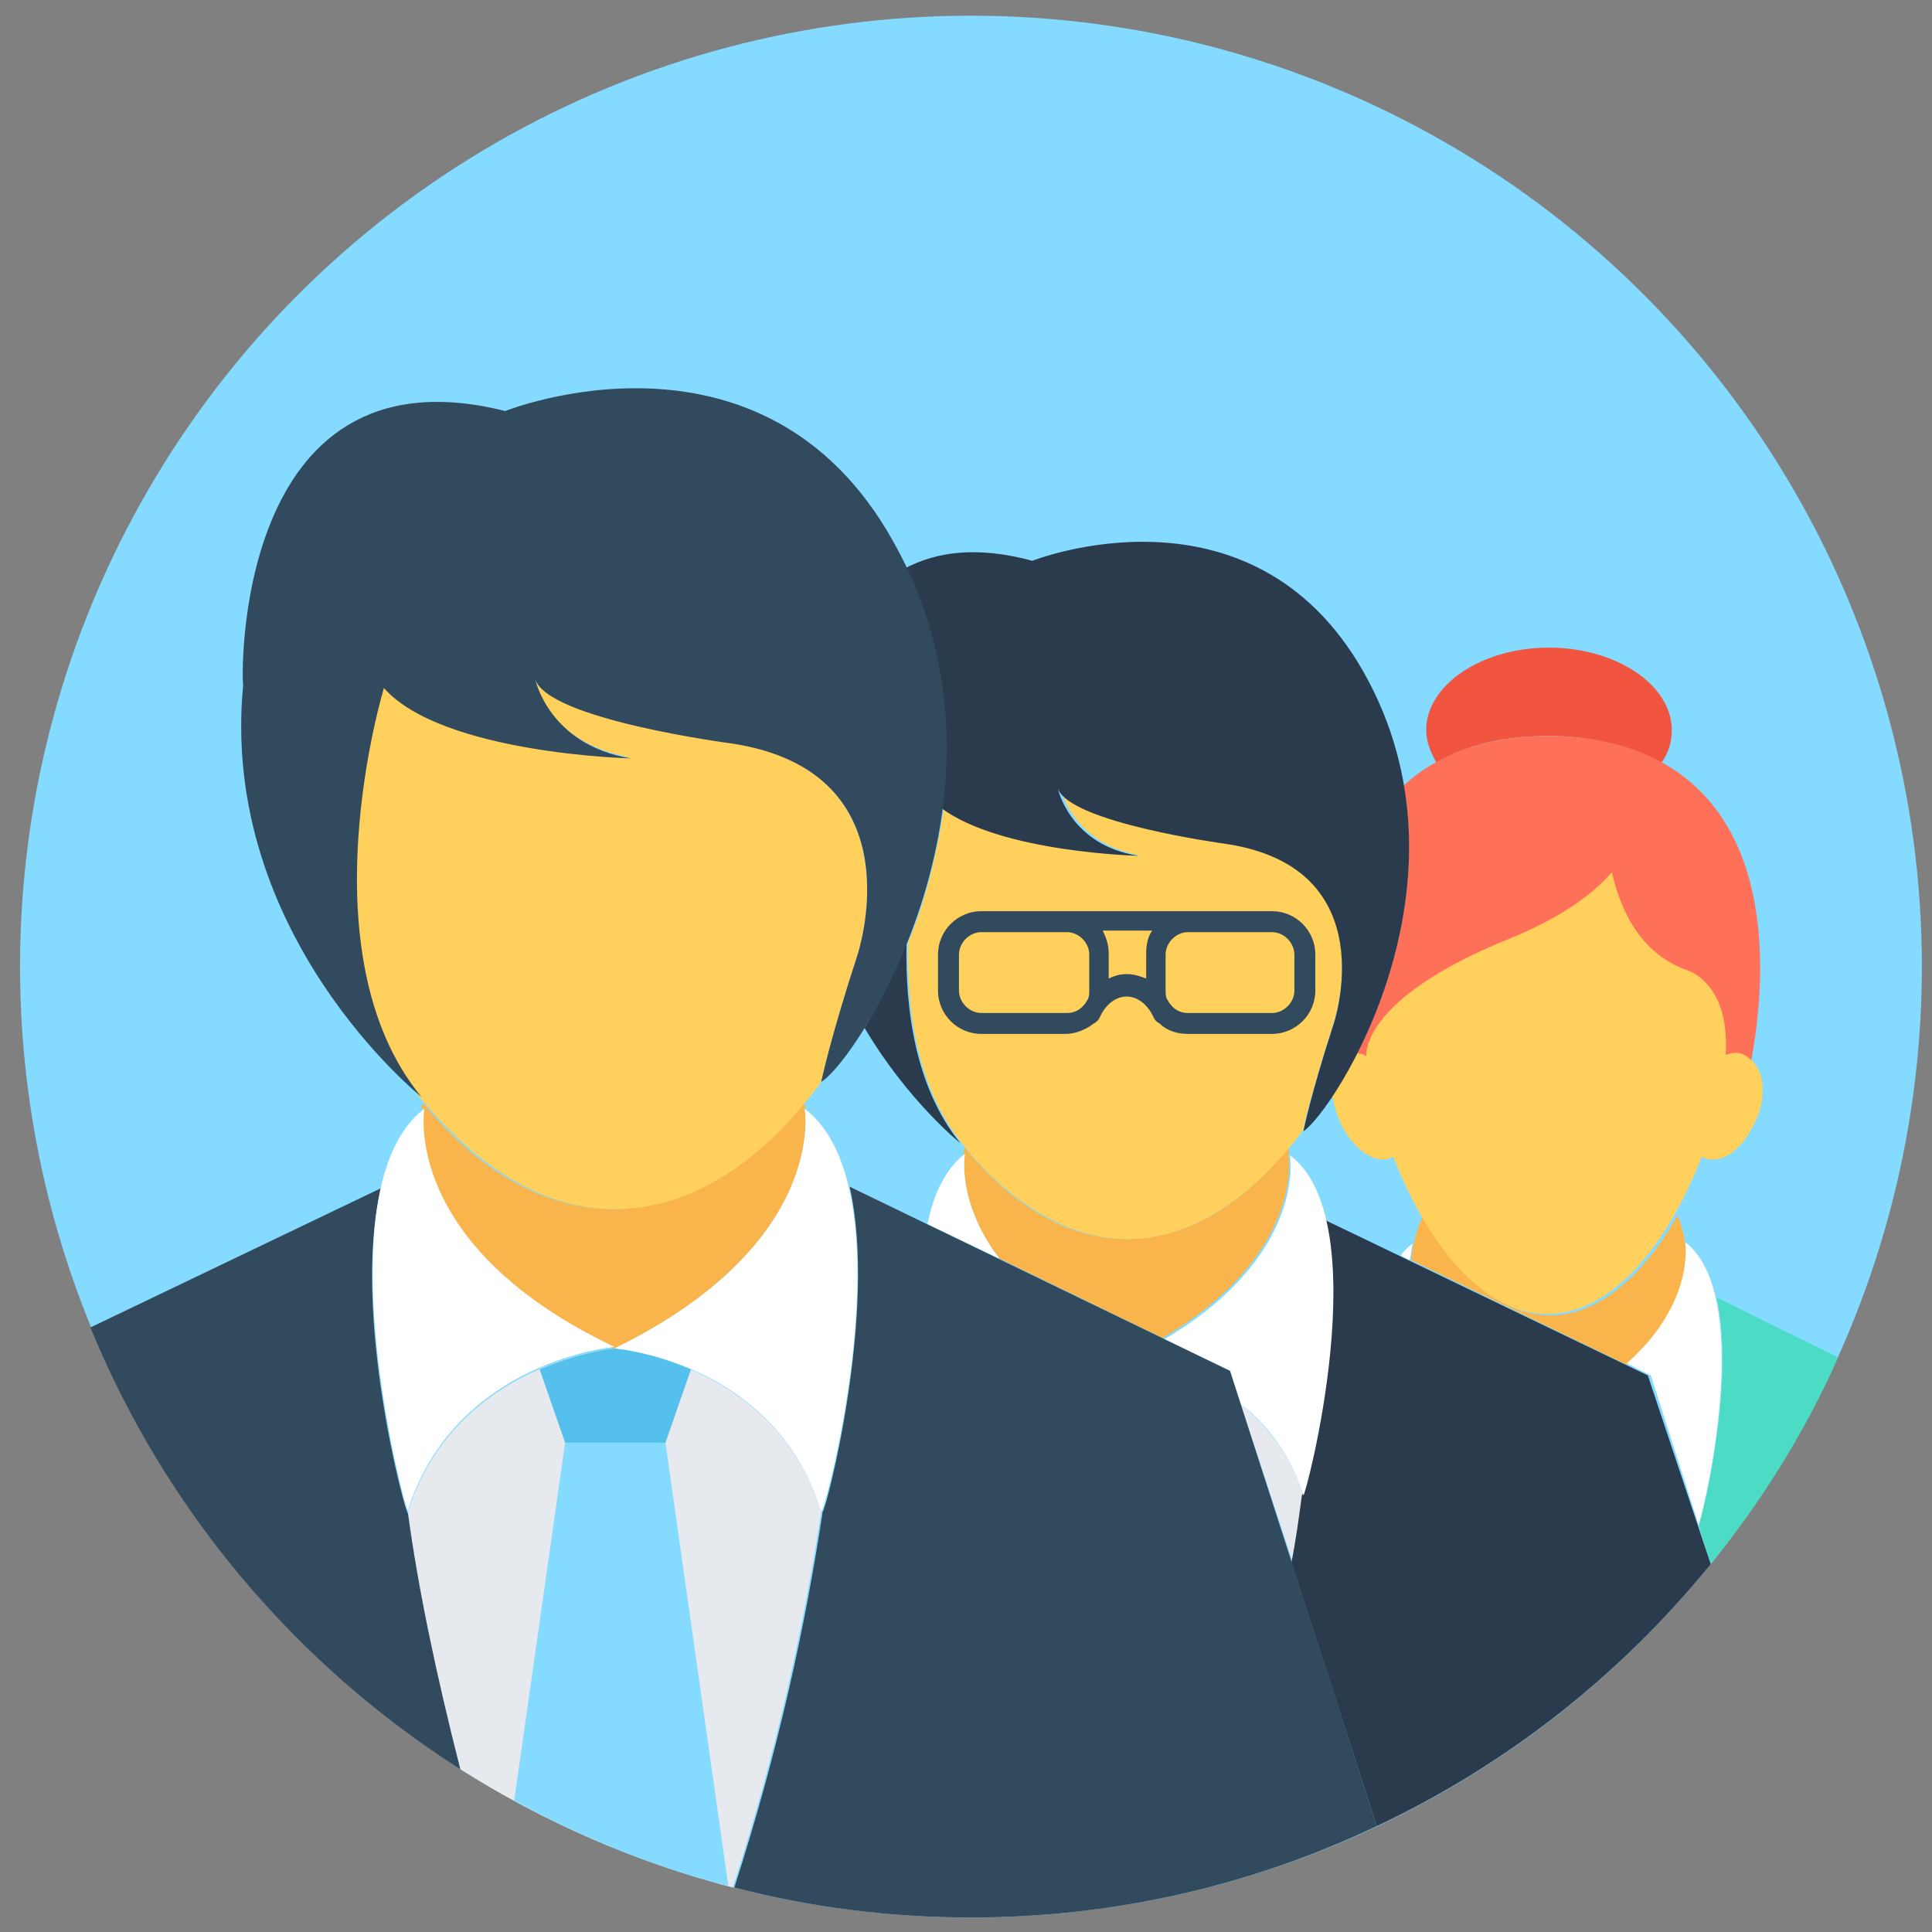 <?xml version="1.0" encoding="utf-8"?>
<!-- Generator: Adobe Illustrator 13.0.0, SVG Export Plug-In . SVG Version: 6.00 Build 14948)  -->
<!DOCTYPE svg PUBLIC "-//W3C//DTD SVG 1.1//EN" "http://www.w3.org/Graphics/SVG/1.1/DTD/svg11.dtd">
<svg version="1.1" id="Layer_1" xmlns="http://www.w3.org/2000/svg" xmlns:xlink="http://www.w3.org/1999/xlink" x="0px" y="0px"
	 width="64px" height="64px" viewBox="0 0 64 64" enable-background="new 0 0 64 64" xml:space="preserve">
<rect x="0" y="0" width="64" height="64" fill="#808080" stroke="none"/>
<g>
	<circle fill="#84DBFF" cx="32.164" cy="32.02" r="31.5"/>
	<path fill="#F1543F" d="M55.38,24.182c0,0.396-0.1,0.744-0.347,1.092c-1.092-0.596-2.381-0.895-3.721-0.895
		c-1.39,0-2.68,0.248-3.721,0.895c-0.198-0.348-0.347-0.695-0.347-1.092c0-1.488,1.835-2.729,4.067-2.729
		C53.544,21.454,55.38,22.694,55.38,24.182z"/>
	<path fill="#FF7058" d="M58.307,32.069c0,1.537-0.248,3.125-0.645,4.662H44.963c-0.1-0.445-0.199-0.842-0.298-1.289
		c1.19-2.133,2.479-5.656,1.835-9.423c1.24-1.143,2.927-1.639,4.763-1.639C55.182,24.379,58.307,26.514,58.307,32.069z"/>
	<path fill="#F9B54C" d="M55.826,41.195c0,0,0.348,1.984-1.935,4.02l-7.143-3.473c0.049-0.547,0.198-1.043,0.396-1.488
		c1.092,1.984,2.58,3.322,4.218,3.322c1.637,0,3.125-1.389,4.216-3.322C55.678,40.551,55.777,40.85,55.826,41.195L55.826,41.195z"/>
	<path fill="#4CDBC4" d="M60.887,44.967c-1.092,2.48-2.53,4.762-4.217,6.846l-0.396-1.291c0.248-0.744,1.19-4.91,0.595-7.541
		L60.887,44.967z"/>
	<g>
		<path fill="#FFFFFF" d="M56.273,50.521l-1.588-4.961l-0.794-0.396c2.282-2.033,1.935-4.018,1.935-4.018
			C58.059,42.883,56.57,49.529,56.273,50.521z"/>
		<path fill="#FFFFFF" d="M46.798,41.195c-0.049,0.15-0.049,0.348-0.099,0.547l-0.298-0.148
			C46.5,41.443,46.649,41.295,46.798,41.195z"/>
	</g>
	<path fill="#FFD05B" d="M58.059,37.326c-0.446,0.895-1.19,1.291-1.688,0.992c-1.14,2.928-2.976,5.209-5.108,5.209
		s-3.969-2.281-5.109-5.209c-0.496,0.299-1.24-0.148-1.687-0.992c-0.199-0.396-0.298-0.793-0.348-1.141
		c0.248-0.348,0.496-0.793,0.744-1.289c0.1,0,0.198,0,0.348,0.049l0,0l0.05,0.049l0,0c0-0.049-0.199-1.883,4.662-3.867
		c1.737-0.695,2.827-1.488,3.473-2.232c0.248,1.092,0.844,2.629,2.431,3.223c0,0,1.488,0.348,1.339,2.828l0,0
		c0.248-0.1,0.497-0.1,0.695,0.049C58.505,35.393,58.555,36.434,58.059,37.326z"/>
	<path fill="#E6E9EE" d="M43.177,49.529L43.177,49.529c-0.099,0.695-0.248,1.439-0.348,2.232l-1.735-5.258
		C41.937,47.199,42.73,48.141,43.177,49.529z"/>
	<path fill="#F9B54C" d="M42.681,38.221c0,0,0.596,3.273-4.167,6.102l-5.407-2.631c-1.438-1.885-1.142-3.471-1.142-3.471
		s0,0-0.049,0c0-0.051,0-0.1,0.049-0.199c1.489,1.834,3.324,3.025,5.358,3.025s3.869-1.191,5.357-3.025
		C42.681,38.121,42.73,38.17,42.681,38.221C42.73,38.221,42.73,38.221,42.681,38.221z"/>
	<path fill="#2B3B4E" d="M56.67,51.813c-2.977,3.67-6.747,6.646-11.063,8.68l-2.827-8.73c0.148-0.744,0.247-1.488,0.347-2.232
		c0.05,0.1,1.588-5.654,0.744-9.127l10.715,5.158L56.67,51.813z"/>
	<g>
		<path fill="#FFFFFF" d="M43.177,49.529c-0.446-1.389-1.24-2.381-2.083-3.025l-0.348-1.092l-2.183-1.041
			c4.762-2.828,4.167-6.102,4.167-6.102C45.657,40.451,43.227,49.678,43.177,49.529z"/>
		<path fill="#FFFFFF" d="M33.106,41.691l-2.381-1.141c0.198-0.992,0.596-1.836,1.24-2.33
			C31.965,38.221,31.668,39.807,33.106,41.691z"/>
	</g>
	<path fill="#FFD05B" d="M44.169,33.904c-0.694,2.184-0.992,3.373-0.992,3.521l0,0c-1.587,2.133-3.621,3.621-5.805,3.621
		c-2.083,0-4.018-1.289-5.556-3.225c0,0,0.05,0,0.05,0.051c-1.488-1.836-1.835-4.416-1.786-6.648l0,0
		c0.546-1.289,0.942-2.828,1.19-4.465c1.984,1.488,6.549,1.588,6.549,1.588c-2.331-0.396-2.679-2.232-2.679-2.232
		c0.396,1.141,5.556,1.836,5.556,1.836C45.955,28.696,44.169,33.904,44.169,33.904z"/>
	<g>
		<path fill="#2B3B4E" d="M31.816,37.873c0,0-1.736-1.389-3.175-3.82c0.446-0.744,0.943-1.736,1.389-2.828
			C29.981,33.457,30.328,36.037,31.816,37.873z"/>
		<path fill="#2B3B4E" d="M43.177,37.475c0,0,0.248-1.24,0.992-3.521c0,0,1.786-5.208-3.571-6.001c0,0-5.159-0.695-5.557-1.836
			c0,0,0.397,1.885,2.679,2.232c0,0-4.563-0.1-6.548-1.588c0.298-2.48,0.099-5.207-1.19-7.936c1.041-0.547,2.381-0.744,4.217-0.248
			c0,0,7.242-2.877,10.963,3.67C49.13,29.241,44.169,36.83,43.177,37.475z"/>
	</g>
	<path fill="#324A5E" d="M42.135,30.184h-2.529h-0.248h-4.019H35.19h-2.679c-0.794,0-1.439,0.645-1.439,1.439v1.189
		c0,0.793,0.645,1.438,1.439,1.438h2.777c0.348,0,0.695-0.148,0.943-0.346c0.099-0.051,0.148-0.1,0.198-0.199
		c0.198-0.445,0.546-0.693,0.893-0.693c0.348,0,0.695,0.248,0.893,0.693c0.051,0.1,0.1,0.148,0.198,0.199
		c0.249,0.248,0.596,0.346,0.943,0.346h2.777c0.794,0,1.439-0.645,1.439-1.438v-1.189C43.574,30.829,42.929,30.184,42.135,30.184z
		 M32.512,33.557c-0.398,0-0.745-0.348-0.745-0.744v-1.189c0-0.398,0.347-0.746,0.745-0.746h2.679h0.148
		c0.397,0,0.744,0.348,0.744,0.746v1.189c0,0.098,0,0.199-0.05,0.299c-0.049,0.049-0.049,0.098-0.099,0.148
		c-0.149,0.197-0.348,0.297-0.596,0.297H32.512z M37.323,32.268c-0.198,0-0.396,0.049-0.596,0.148v-0.844
		c0-0.297-0.099-0.545-0.198-0.744h1.638c-0.148,0.199-0.198,0.496-0.198,0.744v0.844C37.72,32.317,37.521,32.268,37.323,32.268z
		 M42.879,32.813c0,0.396-0.348,0.744-0.744,0.744h-2.777c-0.248,0-0.446-0.1-0.595-0.297c-0.051-0.051-0.051-0.1-0.1-0.148
		c-0.051-0.1-0.051-0.201-0.051-0.299v-1.189c0-0.398,0.349-0.746,0.745-0.746h0.248h2.529c0.396,0,0.744,0.348,0.744,0.746V32.813
		L42.879,32.813z"/>
	<g>
		<path fill="#E6E9EE" d="M10.287,54.639c0.049,0.1,0.149,0.148,0.198,0.199C10.436,54.787,10.336,54.738,10.287,54.639
			L10.287,54.639z"/>
		<path fill="#E6E9EE" d="M20.506,44.619c-0.049,0-0.099,0.049-0.148,0.049s-0.099-0.049-0.149-0.049H20.506z"/>
		<path fill="#E6E9EE" d="M27.203,50.076c-0.546,3.621-1.438,7.838-2.927,12.451c-3.224-0.844-6.3-2.184-9.028-3.92
			c-0.844-3.076-1.389-5.951-1.736-8.531c1.587-4.961,6.846-5.408,6.846-5.408S25.665,45.115,27.203,50.076z"/>
	</g>
	<path fill="#F9B54C" d="M26.657,36.73c0,0,0.794,4.465-6.3,7.938h-0.05c-7.094-3.473-6.3-7.938-6.3-7.938s0,0-0.049,0
		c0-0.049,0.049-0.148,0.049-0.197c1.736,2.133,3.919,3.521,6.3,3.521s4.515-1.389,6.3-3.521
		C26.657,36.633,26.708,36.682,26.657,36.73C26.708,36.781,26.708,36.73,26.657,36.73z"/>
	<g>
		<path fill="#54C0EB" d="M20.407,44.668C20.407,44.668,20.357,44.668,20.407,44.668c-0.05,0-0.05,0-0.05,0H20.407z"/>
		<path fill="#54C0EB" d="M22.888,45.363l-0.844,2.43H18.72l-0.843-2.43c1.389-0.596,2.48-0.695,2.48-0.695
			S21.499,44.768,22.888,45.363z"/>
	</g>
	<path fill="#84DBFF" d="M24.127,62.477l-2.083-14.684H18.72l-1.687,11.855C19.216,60.84,21.598,61.832,24.127,62.477z"/>
	<path fill="#324A5E" d="M15.248,58.607c-5.457-3.473-9.772-8.582-12.253-14.633l9.624-4.613
		c-0.992,4.166,0.843,10.912,0.893,10.764C13.859,52.656,14.454,55.482,15.248,58.607z"/>
	<g>
		<path fill="#FFFFFF" d="M26.657,36.73c0,0,0.794,4.465-6.3,7.938c0,0,5.308,0.396,6.846,5.408
			C27.302,50.225,30.18,39.41,26.657,36.73z"/>
		<path fill="#FFFFFF" d="M14.057,36.73c-3.473,2.631-0.595,13.494-0.545,13.295c1.587-4.961,6.846-5.406,6.846-5.406
			C13.264,41.246,14.057,36.73,14.057,36.73z"/>
	</g>
	<path fill="#FFD05B" d="M28.394,31.672c-0.893,2.728-1.19,4.166-1.19,4.166c-1.835,2.529-4.217,4.217-6.846,4.217
		c-2.48,0-4.713-1.537-6.548-3.82l0.049,0.051c-3.869-4.761-1.19-13.542-1.19-13.542c1.935,2.184,8.185,2.332,8.185,2.332
		c-2.728-0.447-3.175-2.629-3.175-2.629c0.447,1.338,6.499,2.133,6.499,2.133C30.477,25.571,28.394,31.672,28.394,31.672z"/>
	<g>
		<path fill="#324A5E" d="M16.736,13.616c0,0,8.532-3.424,12.849,4.314c4.663,8.234-1.191,17.214-2.381,17.908
			c0,0,0.298-1.438,1.19-4.166c0,0,2.083-6.102-4.167-7.045c0,0-6.102-0.793-6.499-2.133c0,0,0.447,2.184,3.175,2.629
			c0,0-6.25-0.148-8.185-2.33c0,0-2.679,8.779,1.24,13.541c0,0-6.697-5.357-5.903-13.64C8.005,22.694,7.658,11.334,16.736,13.616z"
			/>
		<path fill="#324A5E" d="M45.607,60.492c-4.068,1.936-8.631,3.027-13.444,3.027c-2.728,0-5.357-0.348-7.838-0.992
			c1.488-4.613,2.382-8.83,2.927-12.451l0,0c0.099,0,1.835-6.648,0.893-10.766l12.601,6.102L45.607,60.492z"/>
	</g>
</g>
</svg>
